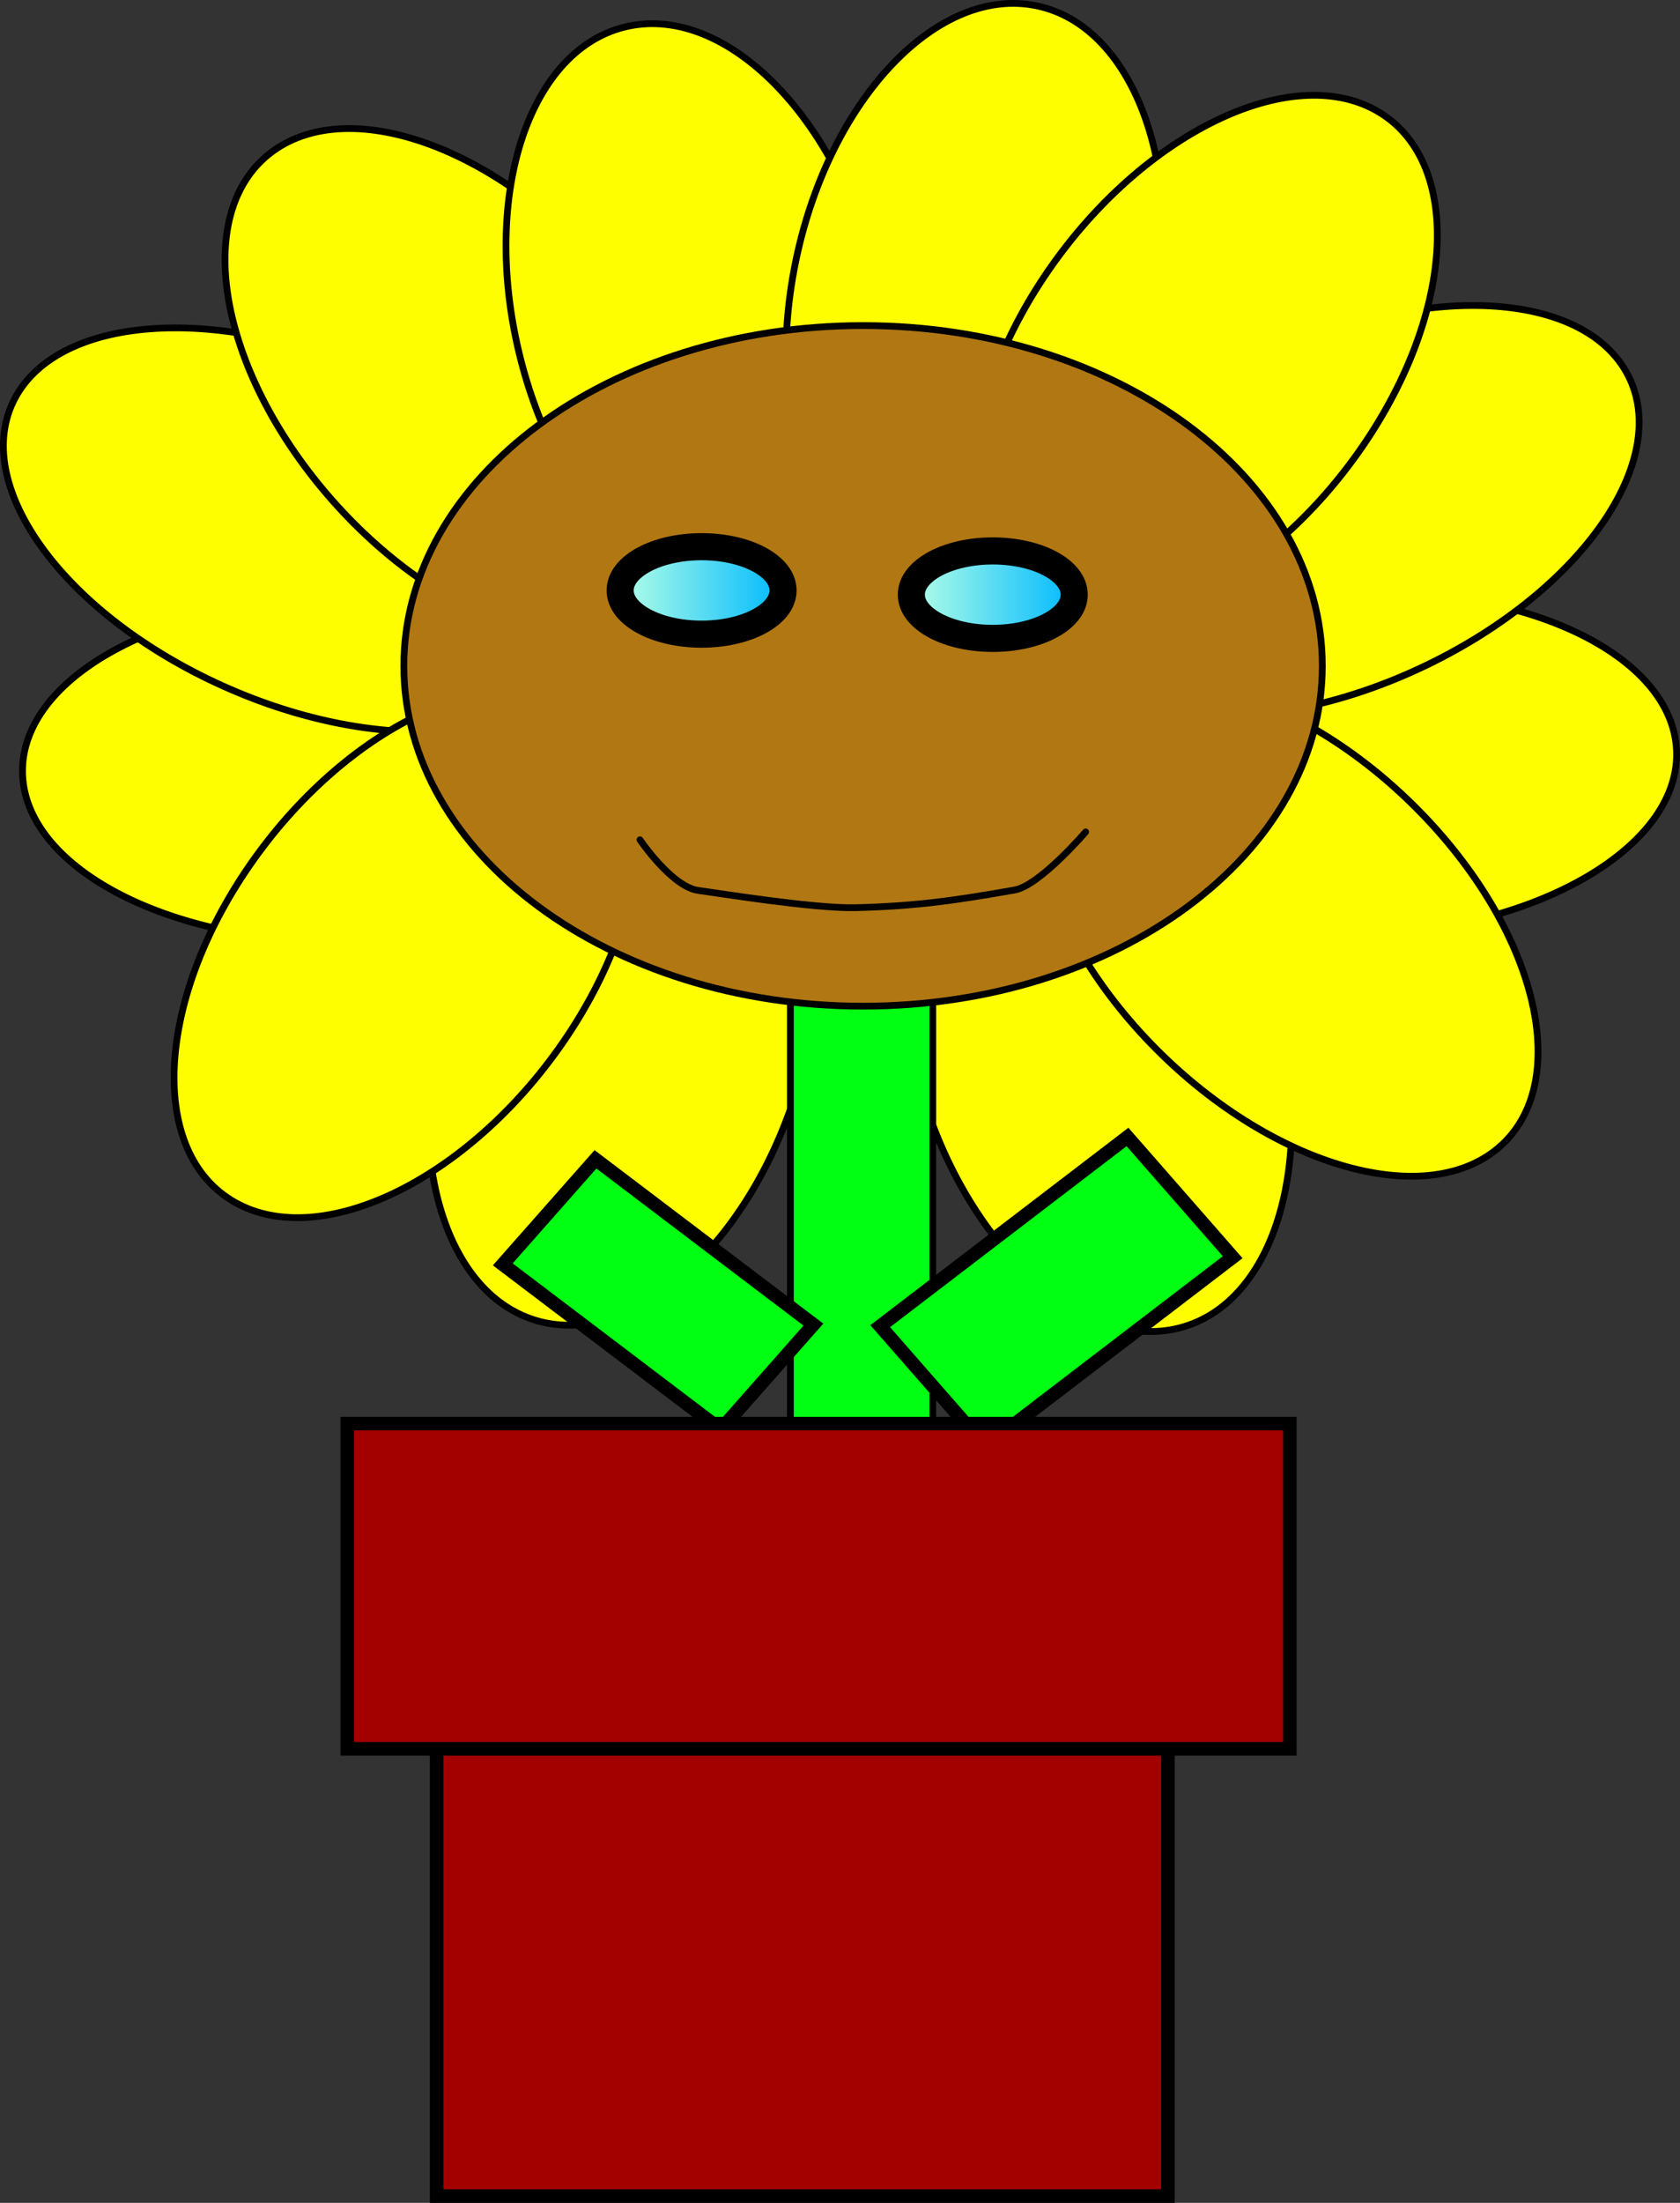 <svg version="1.1" xmlns="http://www.w3.org/2000/svg" xmlns:xlink="http://www.w3.org/1999/xlink" width="124.051" height="162.546" viewBox="0,0,124.051,162.546"><rect x="0" y="0" width="124.051" height="162.546" fill="#333333" stroke="none"/><defs><linearGradient x1="237.663" y1="177.532" x2="225.634" y2="177.532" gradientUnits="userSpaceOnUse" id="color-1"><stop offset="0" stop-color="#00b9ff"/><stop offset="1" stop-color="#b4ffe6"/></linearGradient><linearGradient x1="259.163" y1="177.844" x2="247.134" y2="177.844" gradientUnits="userSpaceOnUse" id="color-2"><stop offset="0" stop-color="#00b9ff"/><stop offset="1" stop-color="#b4ffe6"/></linearGradient></defs><g transform="translate(-179.842,-133.965)"><g data-paper-data="{&quot;isPaintingLayer&quot;:true}" fill="none" fill-rule="nonzero" stroke="#000000" stroke-width="none" stroke-linecap="none" stroke-linejoin="miter" stroke-miterlimit="10" stroke-dasharray="" stroke-dashoffset="0" font-family="none" font-weight="none" font-size="none" text-anchor="none" style="mix-blend-mode: normal"><path d="M238.875,213.722c-3.349,11.627 -11.903,19.584 -19.105,17.772c-7.203,-1.812 -10.327,-12.706 -6.979,-24.333c3.349,-11.627 11.903,-19.584 19.105,-17.772c7.203,1.812 10.327,12.706 6.979,24.333z" data-paper-data="{&quot;origPos&quot;:null,&quot;origRot&quot;:0,&quot;index&quot;:null}" fill="#fffe00" stroke-width="0.5" stroke-linecap="butt"/><path d="M247.791,214.189c-3.349,-11.627 -0.224,-22.521 6.979,-24.333c7.203,-1.812 15.757,6.145 19.105,17.772c3.349,11.627 0.224,22.521 -6.979,24.333c-7.203,1.812 -15.757,-6.145 -19.105,-17.772z" data-paper-data="{&quot;origPos&quot;:null,&quot;origRot&quot;:0,&quot;index&quot;:null}" fill="#fffe00" stroke-width="0.5" stroke-linecap="butt"/><path d="M238.205,256.842v-51.494h10.512v51.494z" data-paper-data="{&quot;origPos&quot;:null,&quot;index&quot;:null}" fill="#00ff13" stroke-width="0.5" stroke-linecap="butt"/><path d="M303.633,189.266c0.371,6.962 -9.761,13.091 -22.629,13.69c-12.868,0.598 -23.601,-4.561 -23.971,-11.523c-0.371,-6.962 9.761,-13.091 22.629,-13.69c12.868,-0.598 23.601,4.561 23.971,11.523z" data-paper-data="{&quot;origPos&quot;:null,&quot;origRot&quot;:0,&quot;index&quot;:null}" fill="#fffe00" stroke-width="0.5" stroke-linecap="butt"/><path d="M259.196,186.319c5.535,-4.673 17.024,-1.217 25.66,7.718c8.636,8.935 11.15,19.967 5.614,24.639c-5.535,4.673 -17.024,1.217 -25.66,-7.718c-8.636,-8.935 -11.15,-19.967 -5.614,-24.639z" data-paper-data="{&quot;origPos&quot;:null,&quot;origRot&quot;:0,&quot;index&quot;:null}" fill="#fffe00" stroke-width="0.5" stroke-linecap="butt"/><path d="M272.965,160.528c11.362,-5.677 23.424,-5.296 26.941,0.851c3.517,6.147 -2.842,15.733 -14.205,21.41c-11.362,5.677 -23.424,5.296 -26.941,-0.851c-3.517,-6.147 2.842,-15.733 14.205,-21.41z" data-paper-data="{&quot;origPos&quot;:null,&quot;origRot&quot;:0,&quot;index&quot;:null}" fill="#fffe00" stroke-width="0.5" stroke-linecap="butt"/><path d="M181.504,190.872c-0.019,-6.971 10.41,-12.647 23.294,-12.678c12.884,-0.031 23.344,5.595 23.364,12.566c0.019,6.971 -10.41,12.647 -23.294,12.678c-12.884,0.031 -23.344,-5.595 -23.364,-12.566z" data-paper-data="{&quot;origPos&quot;:null,&quot;origRot&quot;:0,&quot;index&quot;:null}" fill="#fffe00" stroke-width="0.5" stroke-linecap="butt"/><path d="M195.817,184.361c-11.535,-5.363 -18.193,-14.771 -14.871,-21.012c3.323,-6.241 15.367,-6.953 26.903,-1.59c11.535,5.363 18.193,14.771 14.871,21.012c-3.323,6.241 -15.367,6.953 -26.903,1.59z" data-paper-data="{&quot;origPos&quot;:null,&quot;origRot&quot;:0,&quot;index&quot;:null}" fill="#fffe00" stroke-width="0.5" stroke-linecap="butt"/><path d="M203.688,170.082c-7.93,-9.49 -9.593,-20.661 -3.715,-24.951c5.879,-4.291 17.073,-0.076 25.004,9.413c7.93,9.49 9.593,20.661 3.715,24.951c-5.879,4.291 -17.073,0.076 -25.004,-9.413z" data-paper-data="{&quot;origPos&quot;:null,&quot;origRot&quot;:0,&quot;index&quot;:null}" fill="#fffe00" stroke-width="0.5" stroke-linecap="butt"/><path d="M218.149,159.914c-2.797,-11.753 0.837,-22.508 8.119,-24.022c7.281,-1.514 15.452,6.788 18.249,18.541c2.797,11.753 -0.837,22.508 -8.119,24.022c-7.281,1.514 -15.452,-6.787 -18.249,-18.541z" data-paper-data="{&quot;origPos&quot;:null,&quot;origRot&quot;:0,&quot;index&quot;:null}" fill="#fffe00" stroke-width="0.5" stroke-linecap="butt"/><path d="M256.124,134.342c7.332,1.282 11.355,11.916 8.985,23.751c-2.37,11.835 -10.235,20.39 -17.567,19.108c-7.332,-1.282 -11.355,-11.916 -8.985,-23.751c2.37,-11.835 10.235,-20.39 17.567,-19.108z" data-paper-data="{&quot;origPos&quot;:null,&quot;origRot&quot;:0,&quot;index&quot;:null}" fill="#fffe00" stroke-width="0.5" stroke-linecap="butt"/><path d="M221.071,211.368c-7.147,10.018 -17.972,15.005 -24.178,11.139c-6.206,-3.867 -5.444,-15.123 1.703,-25.141c7.147,-10.018 17.972,-15.005 24.178,-11.139c6.206,3.867 5.444,15.123 -1.703,25.141z" data-paper-data="{&quot;origPos&quot;:null,&quot;origRot&quot;:0,&quot;index&quot;:null}" fill="#fffe00" stroke-width="0.5" stroke-linecap="butt"/><path d="M281.774,142.304c6.206,3.867 5.444,15.123 -1.703,25.141c-7.147,10.018 -17.972,15.005 -24.178,11.139c-6.206,-3.867 -5.444,-15.123 1.703,-25.141c7.147,-10.018 17.972,-15.005 24.178,-11.139z" data-paper-data="{&quot;origPos&quot;:null,&quot;origRot&quot;:0,&quot;index&quot;:null}" fill="#fffe00" stroke-width="0.5" stroke-linecap="butt"/><path d="M243.572,157.989c18.728,0 33.91,11.242 33.91,25.11c0,13.868 -15.182,25.11 -33.91,25.11c-18.728,0 -33.91,-11.242 -33.91,-25.11c0,-13.868 15.182,-25.11 33.91,-25.11z" data-paper-data="{&quot;origPos&quot;:null,&quot;index&quot;:null}" fill="#b17713" stroke-width="0.5" stroke-linecap="butt"/><path d="M231.648,174.305c3.322,0 6.014,1.445 6.014,3.227c0,1.782 -2.693,3.227 -6.014,3.227c-3.322,0 -6.014,-1.445 -6.014,-3.227c0,-1.782 2.693,-3.227 6.014,-3.227z" data-paper-data="{&quot;origPos&quot;:null,&quot;index&quot;:null}" fill="url(#color-1)" stroke-width="2" stroke-linecap="butt"/><path d="M260.006,195.353c0,0 -3.4,3.958 -5.238,4.283c-4.346,0.768 -7.364,1.204 -11.785,1.306c-3.081,0.071 -10.261,-1.1 -11.551,-1.266c-1.982,-0.255 -4.335,-3.745 -4.335,-3.745" data-paper-data="{&quot;origPos&quot;:null,&quot;origRot&quot;:0,&quot;index&quot;:null}" fill="none" stroke-width="0.5" stroke-linecap="round"/><path d="M252.604,240.694l-7.768,-8.873l18.259,-13.961l7.768,8.873z" data-paper-data="{&quot;origRot&quot;:0,&quot;origPos&quot;:null,&quot;index&quot;:null}" fill="#00ff13" stroke-width="1" stroke-linecap="butt"/><path d="M216.966,227.261l6.846,-7.752l16.091,12.197l-6.846,7.752z" data-paper-data="{&quot;origRot&quot;:0,&quot;origPos&quot;:null,&quot;index&quot;:null}" fill="#00ff13" stroke-width="1" stroke-linecap="butt"/><path d="M253.148,174.617c3.322,0 6.014,1.445 6.014,3.227c0,1.782 -2.693,3.227 -6.014,3.227c-3.322,0 -6.014,-1.445 -6.014,-3.227c0,-1.782 2.693,-3.227 6.014,-3.227z" data-paper-data="{&quot;origPos&quot;:null,&quot;index&quot;:null}" fill="url(#color-2)" stroke-width="2" stroke-linecap="butt"/><path d="M212.083,296.01v-34.2h54v34.2z" data-paper-data="{&quot;origPos&quot;:null}" fill="#a30000" stroke-width="1" stroke-linecap="butt"/><path d="M205.483,263.01v-24h69.6v24z" data-paper-data="{&quot;origPos&quot;:null}" fill="#a30000" stroke-width="1" stroke-linecap="butt"/></g></g></svg>